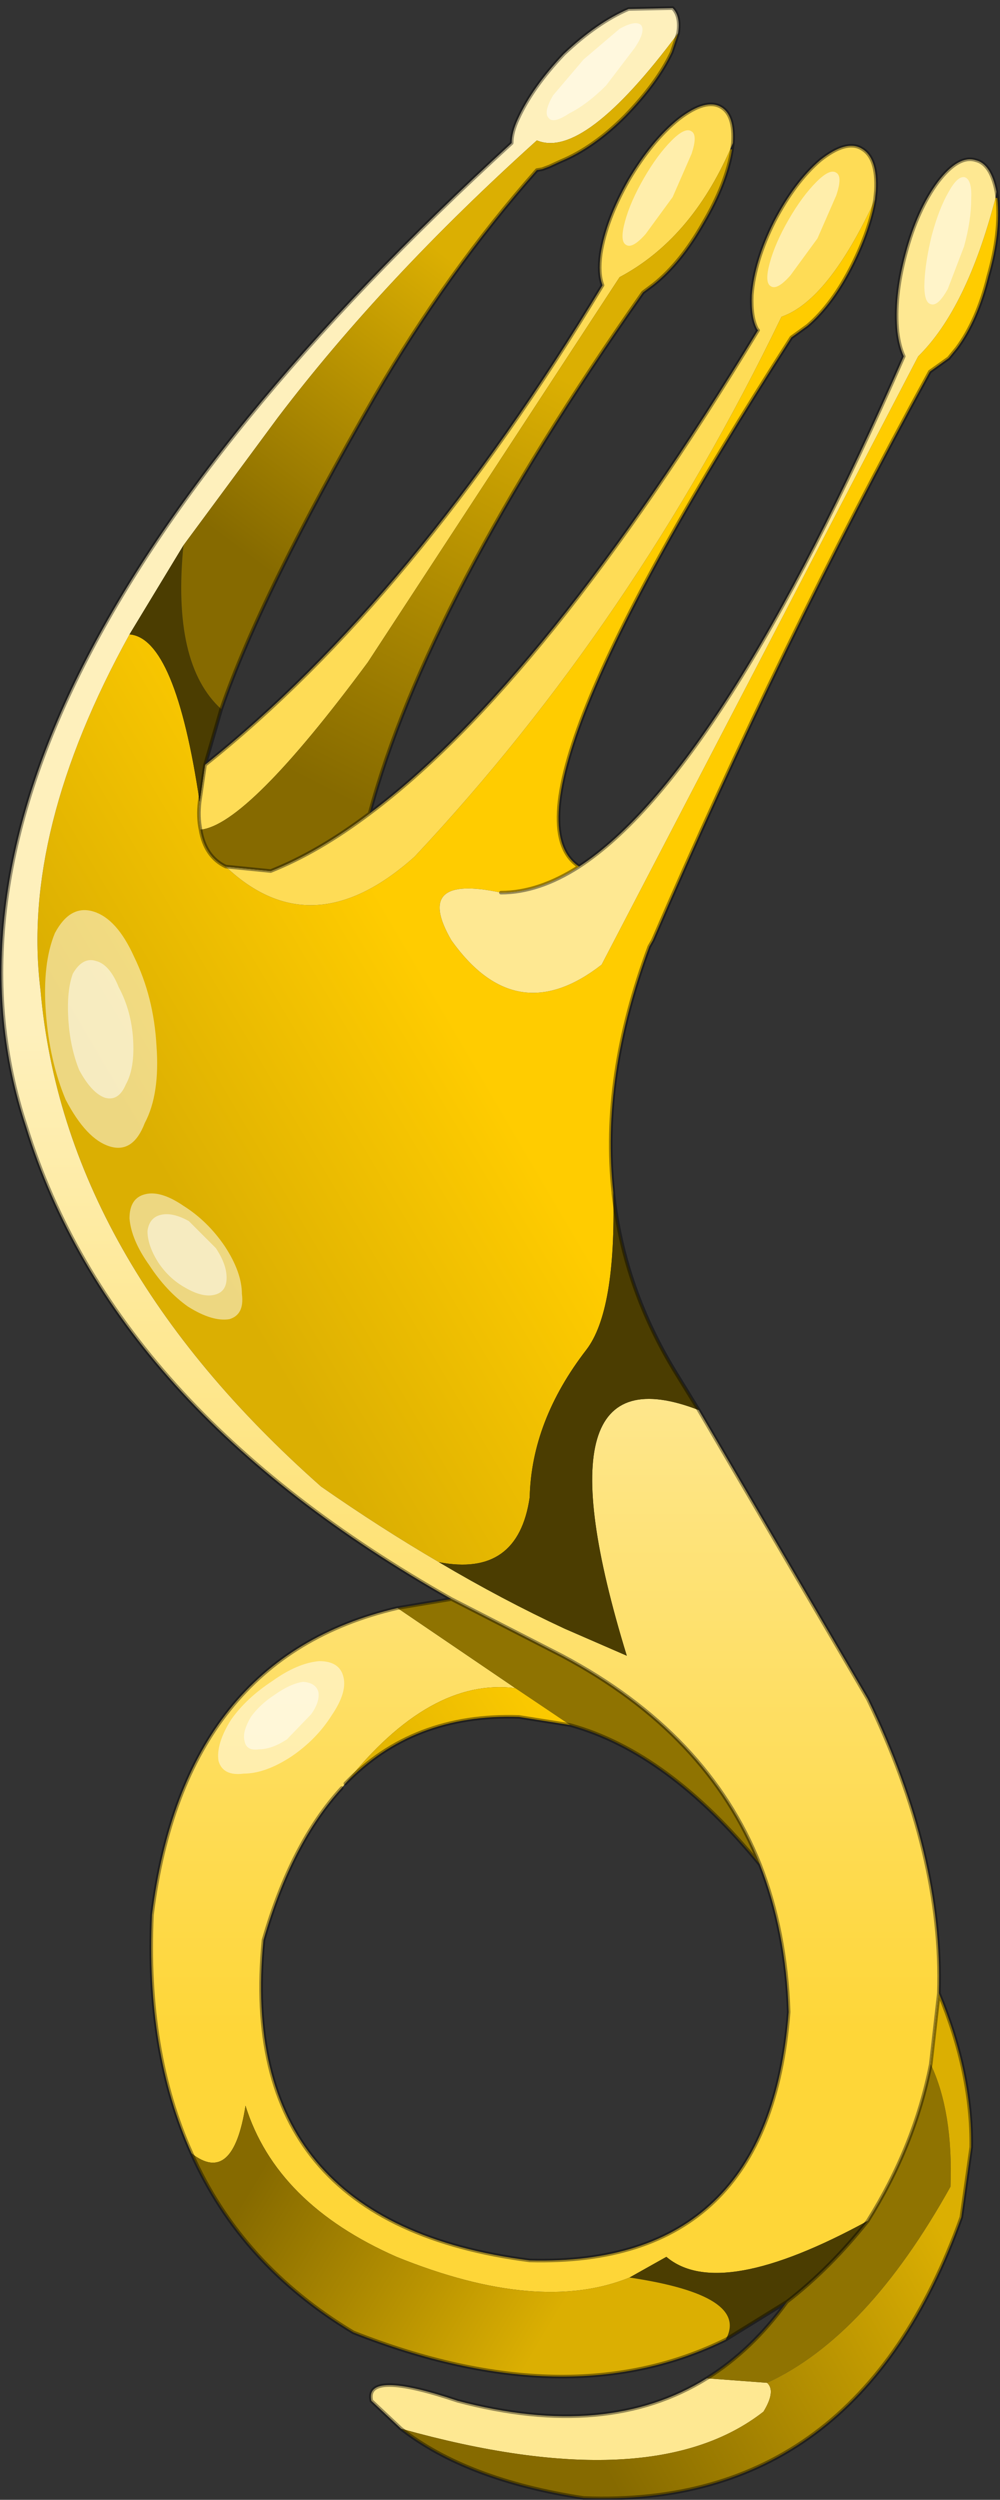 <?xml version="1.0" encoding="UTF-8" standalone="no"?>
<svg xmlns:xlink="http://www.w3.org/1999/xlink" height="138.9px" width="55.6px" xmlns="http://www.w3.org/2000/svg">
  <rect width="100%" height="100%" fill="#333333" stroke="none"/>
  <g transform="matrix(1.0, 0.0, 0.0, 1.0, -252.65, -131.0)">
    <path d="M308.0 142.0 L308.1 142.0 Q308.3 143.9 307.6 146.35 307.0 148.8 305.85 150.35 L305.4 150.9 304.35 151.65 Q296.05 166.8 288.95 183.25 L288.75 183.6 Q286.05 190.85 286.75 197.25 L286.75 197.3 Q286.9 203.85 285.25 206.0 282.2 209.95 282.1 214.2 281.45 218.65 277.05 217.8 273.8 215.9 270.5 213.6 256.2 200.95 254.9 186.0 253.8 177.2 259.85 166.25 262.4 166.45 263.75 175.55 263.65 176.4 263.8 177.1 264.05 178.6 265.2 179.15 270.0 183.7 275.7 178.6 287.9 165.6 296.1 148.6 298.7 147.7 301.3 142.1 301.0 143.8 300.05 145.7 298.95 147.9 297.55 149.1 L296.65 149.75 Q279.85 175.9 284.85 179.15 282.6 180.6 280.5 180.6 275.6 179.55 277.75 183.25 281.35 188.3 286.1 184.6 L303.7 150.8 Q306.4 148.15 308.0 142.0" fill="url(#gradient0)" fill-rule="evenodd" stroke="none"/>
    <path d="M308.05 141.65 L308.0 142.0 Q306.4 148.15 303.7 150.8 L286.1 184.6 Q281.35 188.3 277.75 183.25 275.6 179.55 280.5 180.6 282.6 180.6 284.85 179.15 292.75 174.0 302.9 150.8 302.65 150.25 302.55 149.45 302.35 147.55 303.0 145.1 303.65 142.65 304.8 141.1 305.95 139.6 306.9 139.9 307.75 140.1 308.05 141.65 M274.95 265.95 L273.3 264.4 Q272.9 262.65 278.1 264.4 286.4 266.6 291.95 263.15 L295.3 263.4 Q295.8 263.85 295.1 265.0 288.9 269.85 274.95 265.95" fill="#fee892" fill-rule="evenodd" stroke="none"/>
    <path d="M259.85 166.25 Q253.8 177.2 254.9 186.0 256.2 200.95 270.5 213.6 273.8 215.9 277.05 217.8 280.6 219.9 284.05 221.5 L287.5 223.0 Q282.2 205.75 291.5 209.35 L300.9 225.4 Q305.1 234.1 304.85 241.75 L304.4 245.7 Q303.5 250.25 300.9 254.4 292.65 258.9 289.7 256.4 L287.65 257.55 Q282.6 259.6 274.7 256.4 268.0 253.45 266.3 248.0 265.6 252.45 263.3 250.65 260.75 245.0 261.1 237.4 262.9 223.1 274.75 220.35 L281.3 224.8 Q276.55 224.2 271.85 230.1 L271.65 230.35 Q268.85 233.4 267.3 238.8 265.75 254.5 282.1 256.6 295.4 256.95 296.5 242.8 296.35 238.3 294.9 234.6 292.0 227.3 283.9 223.0 L277.75 219.85 Q258.9 209.2 254.1 193.6 246.5 170.6 281.1 138.95 281.1 138.35 281.45 137.6 282.25 135.85 284.0 134.0 285.85 132.25 287.6 131.5 L290.05 131.45 Q290.5 131.9 290.35 132.85 285.1 139.9 282.5 138.8 273.95 146.5 268.1 154.2 L262.85 161.3 259.85 166.25" fill="url(#gradient1)" fill-rule="evenodd" stroke="none"/>
    <path d="M301.3 142.1 Q298.7 147.7 296.1 148.6 287.9 165.6 275.7 178.6 270.0 183.7 265.2 179.15 L267.7 179.4 Q270.35 178.35 273.2 176.2 282.9 168.95 294.8 149.35 L294.75 149.3 Q294.4 148.65 294.45 147.4 294.6 145.5 295.7 143.3 296.85 141.1 298.25 139.9 299.7 138.75 300.55 139.25 301.45 139.75 301.35 141.6 L301.3 142.1 M263.8 177.1 Q263.65 176.4 263.75 175.55 L264.05 173.5 Q275.65 164.25 286.15 146.85 285.9 146.2 286.05 145.1 286.35 143.2 287.6 141.0 288.9 138.8 290.4 137.6 291.9 136.45 292.75 136.95 293.5 137.4 293.4 138.95 L293.25 139.3 Q291.05 144.3 287.1 146.4 L273.1 167.8 Q266.4 176.85 263.8 177.1" fill="#fedc56" fill-rule="evenodd" stroke="none"/>
    <path d="M263.75 175.55 Q262.4 166.45 259.85 166.25 L262.85 161.3 Q262.2 167.9 264.95 170.4 L264.05 173.5 263.75 175.55 M277.05 217.8 Q281.45 218.65 282.1 214.2 282.2 209.95 285.25 206.0 286.9 203.85 286.75 197.3 287.35 202.65 290.3 207.4 L291.5 209.35 Q282.2 205.75 287.5 223.0 L284.05 221.5 Q280.6 219.9 277.05 217.8 M296.4 258.9 L293.0 261.0 Q294.35 258.55 287.65 257.55 L289.7 256.4 Q292.65 258.9 300.9 254.4 298.8 257.05 296.4 258.9" fill="#4b3d01" fill-rule="evenodd" stroke="none"/>
    <path d="M291.95 263.15 Q294.45 261.6 296.4 258.9 298.8 257.05 300.9 254.4 303.5 250.25 304.4 245.7 305.65 248.35 305.5 252.5 300.85 260.85 295.3 263.4 L291.95 263.15 M274.75 220.35 L277.75 219.85 283.9 223.0 Q292.0 227.3 294.9 234.6 289.8 228.35 284.35 226.85 L281.3 224.8 274.75 220.35" fill="#8f7301" fill-rule="evenodd" stroke="none"/>
    <path d="M271.85 230.1 Q276.55 224.2 281.3 224.8 L284.35 226.85 281.5 226.4 Q275.6 226.2 271.85 230.1" fill="url(#gradient2)" fill-rule="evenodd" stroke="none"/>
    <path d="M290.35 132.85 L290.0 133.9 Q289.2 135.6 287.4 137.45 285.65 139.2 283.85 139.95 L283.2 140.25 282.8 140.4 282.5 140.45 Q277.55 146.05 273.5 153.0 267.15 164.0 264.95 170.4 262.2 167.9 262.85 161.3 L268.1 154.2 Q273.95 146.5 282.5 138.8 285.1 139.9 290.35 132.85" fill="url(#gradient3)" fill-rule="evenodd" stroke="none"/>
    <path d="M265.2 179.15 Q264.05 178.6 263.8 177.1 266.4 176.85 273.1 167.8 L287.1 146.4 Q291.05 144.3 293.25 139.3 L293.35 139.3 Q293.05 141.2 291.75 143.4 290.5 145.6 289.0 146.8 L288.4 147.25 Q276.35 164.4 273.2 176.2 270.35 178.35 267.7 179.4 L265.2 179.15" fill="url(#gradient4)" fill-rule="evenodd" stroke="none"/>
    <path d="M293.0 261.0 Q284.25 265.3 272.3 260.6 266.05 256.85 263.3 250.65 265.6 252.45 266.3 248.0 268.0 253.45 274.7 256.4 282.6 259.6 287.65 257.55 294.35 258.55 293.0 261.0" fill="url(#gradient5)" fill-rule="evenodd" stroke="none"/>
    <path d="M304.85 241.75 Q306.7 246.2 306.65 250.3 L306.1 254.2 Q300.3 270.4 285.1 269.8 278.6 268.8 274.95 265.95 288.9 269.85 295.1 265.0 295.8 263.85 295.3 263.4 300.85 260.85 305.5 252.5 305.65 248.35 304.4 245.7 L304.85 241.75" fill="url(#gradient6)" fill-rule="evenodd" stroke="none"/>
    <path d="M308.1 142.0 L308.05 141.65 Q307.75 140.1 306.9 139.9 305.95 139.6 304.8 141.1 303.65 142.65 303.0 145.1 302.35 147.55 302.55 149.45 302.65 150.25 302.9 150.8 292.75 174.0 284.85 179.15 279.85 175.9 296.65 149.75 L297.55 149.1 Q298.95 147.9 300.05 145.7 301.0 143.8 301.3 142.1 L301.35 141.6 Q301.45 139.75 300.55 139.25 299.7 138.75 298.25 139.9 296.85 141.1 295.7 143.3 294.6 145.5 294.45 147.4 294.4 148.65 294.75 149.3 L294.8 149.35 Q282.9 168.95 273.2 176.2 276.35 164.4 288.4 147.25 L289.0 146.8 Q290.5 145.6 291.75 143.4 293.05 141.2 293.35 139.3 L293.4 138.95 Q293.5 137.4 292.75 136.95 291.9 136.45 290.4 137.6 288.9 138.8 287.6 141.0 286.35 143.2 286.05 145.1 285.9 146.2 286.15 146.85 275.65 164.25 264.05 173.5 L264.95 170.4 Q267.15 164.0 273.5 153.0 277.55 146.05 282.5 140.45 L282.8 140.4 283.2 140.25 283.85 139.95 Q285.65 139.2 287.4 137.45 289.2 135.6 290.0 133.9 L290.35 132.85 Q290.5 131.9 290.05 131.45 L287.6 131.5 Q285.85 132.25 284.0 134.0 282.25 135.85 281.45 137.6 281.1 138.35 281.1 138.95 246.5 170.6 254.1 193.6 258.9 209.2 277.75 219.85 L283.9 223.0 Q292.0 227.3 294.9 234.6 296.35 238.3 296.5 242.8 295.4 256.95 282.1 256.6 265.75 254.5 267.3 238.8 268.85 233.4 271.65 230.35 M280.5 180.6 Q282.6 180.6 284.85 179.15 M265.2 179.15 Q264.05 178.6 263.8 177.1 263.65 176.4 263.75 175.55 L264.05 173.5 M286.75 197.25 Q286.05 190.85 288.75 183.6 L288.95 183.25 Q296.05 166.8 304.35 151.65 L305.4 150.9 305.85 150.35 Q307.0 148.8 307.6 146.35 308.3 143.9 308.1 142.0 M265.2 179.15 L267.7 179.4 Q270.35 178.35 273.2 176.2 M286.75 197.3 Q287.35 202.65 290.3 207.4 L291.5 209.35 300.9 225.4 Q305.1 234.1 304.85 241.75 306.7 246.2 306.65 250.3 L306.1 254.2 Q300.3 270.4 285.1 269.8 278.6 268.8 274.95 265.95 L273.3 264.4 Q272.9 262.65 278.1 264.4 286.4 266.6 291.95 263.15 294.45 261.6 296.4 258.9 L293.0 261.0 Q284.25 265.3 272.3 260.6 266.05 256.85 263.3 250.65 260.75 245.0 261.1 237.4 262.9 223.1 274.75 220.35 L277.75 219.85 M304.4 245.7 L304.85 241.75 M296.4 258.9 Q298.8 257.05 300.9 254.4 303.5 250.25 304.4 245.7 M271.85 230.1 Q275.6 226.2 281.5 226.4 L284.35 226.85 Q289.8 228.35 294.9 234.6" fill="none" stroke="#000000" stroke-linecap="round" stroke-linejoin="round" stroke-opacity="0.4" stroke-width="0.2"/>
    <path d="M285.1 134.3 L287.1 132.6 Q288.0 132.1 288.3 132.4 288.55 132.75 287.95 133.65 L286.35 135.75 Q285.3 136.8 284.3 137.3 283.4 137.9 283.15 137.55 282.85 137.25 283.4 136.3 L285.1 134.3" fill="#ffffff" fill-opacity="0.502" fill-rule="evenodd" stroke="none"/>
    <path d="M288.45 140.9 Q289.2 139.6 290.0 138.8 290.75 138.05 291.1 138.3 291.45 138.5 291.1 139.55 L290.05 141.95 288.55 144.0 Q287.8 144.85 287.45 144.6 287.1 144.4 287.4 143.3 287.7 142.2 288.45 140.9" fill="#ffffff" fill-opacity="0.502" fill-rule="evenodd" stroke="none"/>
    <path d="M296.5 143.2 Q297.25 141.9 298.05 141.1 298.8 140.35 299.15 140.6 299.5 140.8 299.15 141.85 L298.1 144.25 296.6 146.3 Q295.85 147.15 295.5 146.9 295.15 146.7 295.45 145.6 295.75 144.5 296.5 143.2" fill="#ffffff" fill-opacity="0.502" fill-rule="evenodd" stroke="none"/>
    <path d="M304.45 144.1 Q304.85 142.6 305.4 141.65 305.9 140.75 306.3 140.85 306.7 141.0 306.65 142.05 306.65 143.25 306.25 144.7 L305.35 147.05 Q304.8 148.05 304.4 147.9 304.0 147.8 304.05 146.65 304.1 145.55 304.45 144.1" fill="#ffffff" fill-opacity="0.502" fill-rule="evenodd" stroke="none"/>
    <path d="M255.2 187.25 Q255.0 184.55 255.7 182.85 256.55 181.25 257.85 181.65 259.15 182.05 260.1 184.15 261.2 186.4 261.35 189.1 261.55 191.8 260.7 193.4 260.05 195.1 258.75 194.7 257.45 194.3 256.3 192.1 255.4 189.95 255.2 187.25" fill="#ffffff" fill-opacity="0.502" fill-rule="evenodd" stroke="none"/>
    <path d="M260.95 201.3 Q259.95 199.9 259.85 198.7 259.85 197.55 260.75 197.35 261.6 197.15 262.85 198.0 264.2 198.85 265.15 200.25 266.1 201.7 266.1 202.9 266.25 204.05 265.4 204.3 264.45 204.45 263.1 203.6 261.9 202.75 260.95 201.3" fill="#ffffff" fill-opacity="0.502" fill-rule="evenodd" stroke="none"/>
    <path d="M267.8 224.4 Q269.2 223.4 270.4 223.3 271.55 223.3 271.75 224.2 271.95 225.05 271.1 226.3 270.25 227.65 268.85 228.6 267.4 229.55 266.2 229.55 265.05 229.7 264.8 228.85 264.65 227.9 265.5 226.55 266.35 225.35 267.8 224.4" fill="#ffffff" fill-opacity="0.502" fill-rule="evenodd" stroke="none"/>
    <path d="M267.95 225.15 Q268.8 224.55 269.5 224.45 270.2 224.5 270.35 225.0 270.45 225.55 269.95 226.25 L268.6 227.65 Q267.75 228.2 267.05 228.2 266.35 228.3 266.25 227.75 266.1 227.25 266.6 226.4 267.1 225.7 267.95 225.15" fill="#ffffff" fill-opacity="0.502" fill-rule="evenodd" stroke="none"/>
    <path d="M261.45 201.15 Q260.85 200.2 260.85 199.4 260.95 198.65 261.6 198.5 262.25 198.35 263.15 198.85 L264.65 200.35 Q265.25 201.25 265.25 202.0 265.25 202.8 264.55 202.95 263.9 203.1 262.95 202.55 262.05 202.05 261.45 201.15" fill="#ffffff" fill-opacity="0.502" fill-rule="evenodd" stroke="none"/>
    <path d="M256.45 187.65 Q256.35 186.05 256.7 185.1 257.25 184.15 258.0 184.4 258.75 184.6 259.25 185.85 259.95 187.15 260.05 188.75 260.15 190.35 259.65 191.25 259.25 192.2 258.5 192.0 257.75 191.75 257.05 190.45 256.55 189.2 256.45 187.65" fill="#ffffff" fill-opacity="0.502" fill-rule="evenodd" stroke="none"/>
  </g>
  <defs>
    <linearGradient gradientTransform="matrix(-0.01, 0.005, -0.017, -0.029, 269.8, 192.0)" gradientUnits="userSpaceOnUse" id="gradient0" spreadMethod="pad" x1="-819.2" x2="819.2">
      <stop offset="0.0" stop-color="#ffcc00"/>
      <stop offset="1.0" stop-color="#dbaf02"/>
    </linearGradient>
    <linearGradient gradientTransform="matrix(0.0, -0.034, 0.032, 0.0, 278.8, 216.2)" gradientUnits="userSpaceOnUse" id="gradient1" spreadMethod="pad" x1="-819.2" x2="819.2">
      <stop offset="0.0" stop-color="#fed638"/>
      <stop offset="1.0" stop-color="#fef0bc"/>
    </linearGradient>
    <linearGradient gradientTransform="matrix(-0.007, 0.004, -0.002, -0.003, 277.75, 227.9)" gradientUnits="userSpaceOnUse" id="gradient2" spreadMethod="pad" x1="-819.2" x2="819.2">
      <stop offset="0.0" stop-color="#ffcc00"/>
      <stop offset="1.0" stop-color="#dbaf02"/>
    </linearGradient>
    <linearGradient gradientTransform="matrix(0.007, -0.01, 0.004, 0.003, 272.6, 154.05)" gradientUnits="userSpaceOnUse" id="gradient3" spreadMethod="pad" x1="-819.2" x2="819.2">
      <stop offset="0.0" stop-color="#866a00"/>
      <stop offset="1.0" stop-color="#dbaf02"/>
    </linearGradient>
    <linearGradient gradientTransform="matrix(0.008, -0.014, 0.004, 0.002, 276.35, 162.95)" gradientUnits="userSpaceOnUse" id="gradient4" spreadMethod="pad" x1="-819.2" x2="819.2">
      <stop offset="0.0" stop-color="#866a00"/>
      <stop offset="1.0" stop-color="#dbaf02"/>
    </linearGradient>
    <linearGradient gradientTransform="matrix(0.01, 0.005, -0.003, 0.005, 274.95, 256.35)" gradientUnits="userSpaceOnUse" id="gradient5" spreadMethod="pad" x1="-819.2" x2="819.2">
      <stop offset="0.0" stop-color="#866a00"/>
      <stop offset="1.0" stop-color="#dbaf02"/>
    </linearGradient>
    <linearGradient gradientTransform="matrix(0.012, -0.007, 0.005, 0.009, 293.85, 258.35)" gradientUnits="userSpaceOnUse" id="gradient6" spreadMethod="pad" x1="-819.2" x2="819.2">
      <stop offset="0.0" stop-color="#866a00"/>
      <stop offset="1.0" stop-color="#dbaf02"/>
    </linearGradient>
  </defs>
</svg>
